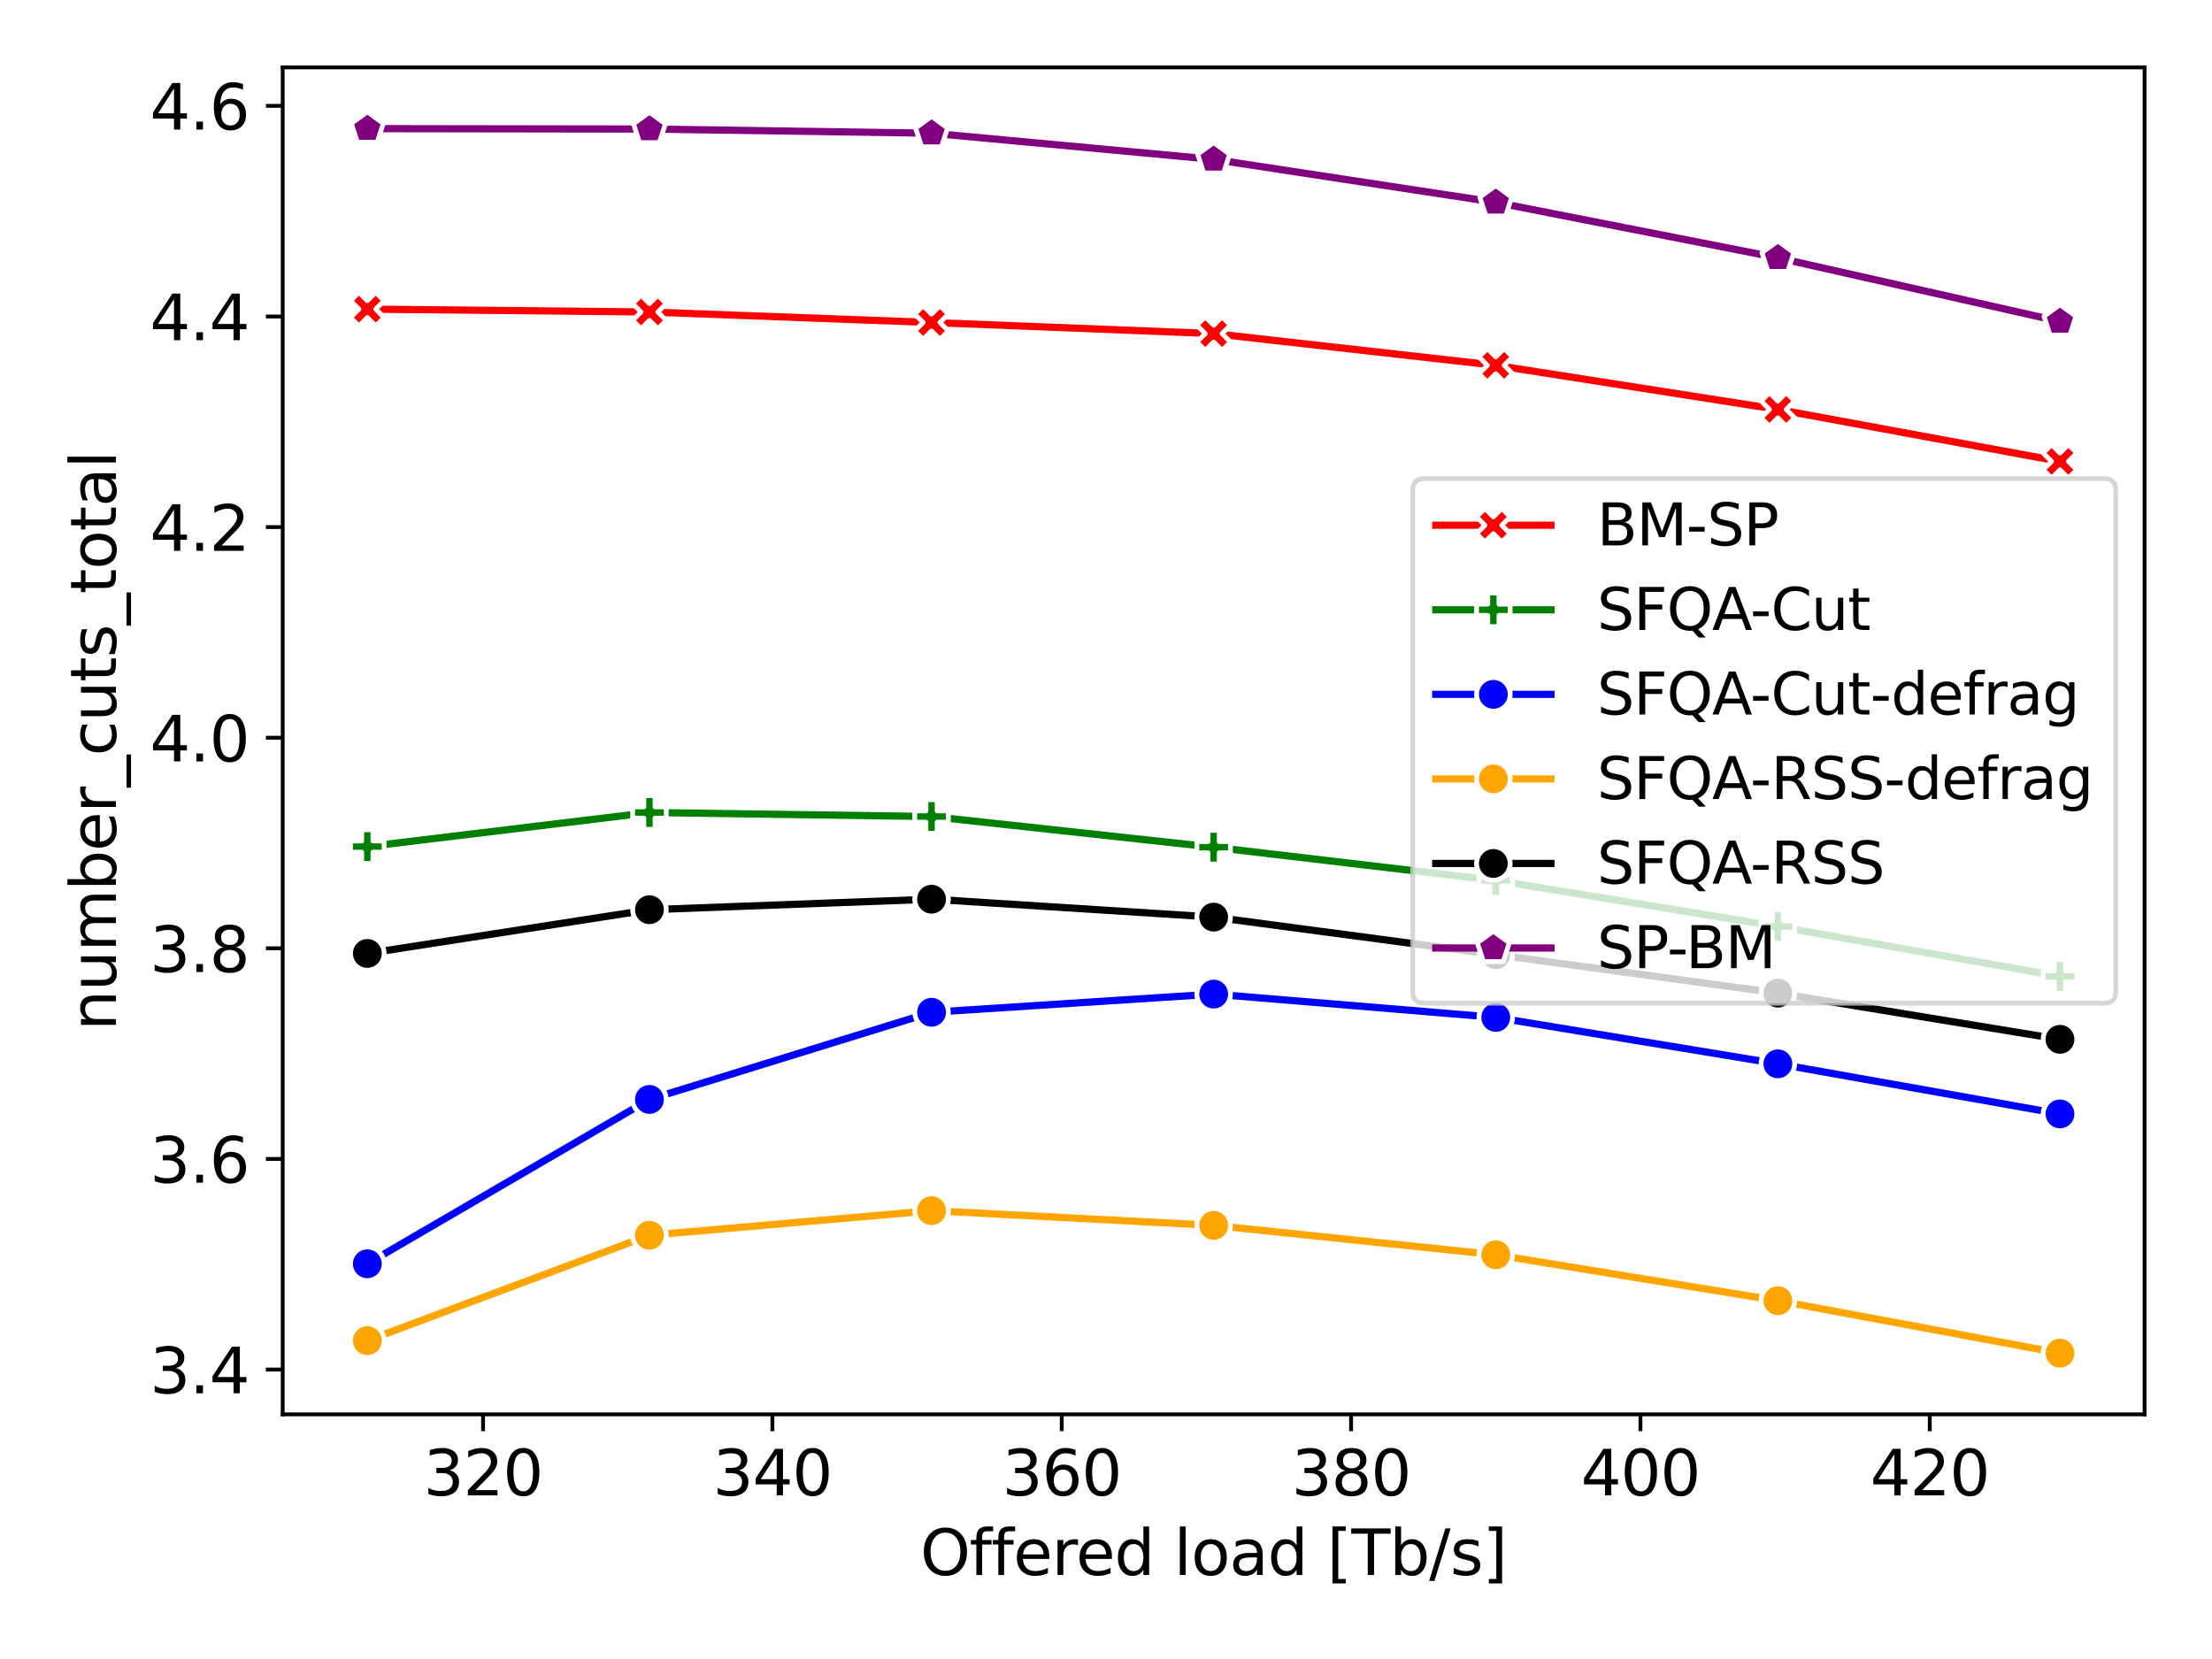 <?xml version="1.0" encoding="utf-8" standalone="no"?>
<!DOCTYPE svg PUBLIC "-//W3C//DTD SVG 1.1//EN"
  "http://www.w3.org/Graphics/SVG/1.1/DTD/svg11.dtd">
<svg xmlns:xlink="http://www.w3.org/1999/xlink" width="460.8pt" height="345.6pt" viewBox="0 0 460.8 345.6" xmlns="http://www.w3.org/2000/svg" version="1.1">
 <defs>
  <style type="text/css">*{stroke-linejoin: round; stroke-linecap: butt}</style>
 </defs>
 <g id="figure_1">
  <g id="patch_1">
   <path d="M 0 345.6 
L 460.8 345.6 
L 460.8 0 
L 0 0 
z
" style="fill: #ffffff"/>
  </g>
  <g id="axes_1">
   <g id="patch_2">
    <path d="M 58.891 294.64 
L 446.76 294.64 
L 446.76 14.04 
L 58.891 14.04 
z
" style="fill: #ffffff"/>
   </g>
   <g id="matplotlib.axis_1">
    <g id="xtick_1">
     <g id="line2d_1">
      <defs>
       <path id="ma1afd8bd03" d="M 0 0 
L 0 3.5 
" style="stroke: #000000; stroke-width: 0.8"/>
      </defs>
      <g>
       <use xlink:href="#ma1afd8bd03" x="100.632" y="294.64" style="stroke: #000000; stroke-width: 0.8"/>
      </g>
     </g>
     <g id="text_1">
      <!-- 320 -->
      <g transform="translate(88.225 311.518) scale(0.13 -0.13)">
       <defs>
        <path id="DejaVuSans-33" d="M 2597 2516 
Q 3050 2419 3304 2112 
Q 3559 1806 3559 1356 
Q 3559 666 3084 287 
Q 2609 -91 1734 -91 
Q 1441 -91 1130 -33 
Q 819 25 488 141 
L 488 750 
Q 750 597 1062 519 
Q 1375 441 1716 441 
Q 2309 441 2620 675 
Q 2931 909 2931 1356 
Q 2931 1769 2642 2001 
Q 2353 2234 1838 2234 
L 1294 2234 
L 1294 2753 
L 1863 2753 
Q 2328 2753 2575 2939 
Q 2822 3125 2822 3475 
Q 2822 3834 2567 4026 
Q 2313 4219 1838 4219 
Q 1578 4219 1281 4162 
Q 984 4106 628 3988 
L 628 4550 
Q 988 4650 1302 4700 
Q 1616 4750 1894 4750 
Q 2613 4750 3031 4423 
Q 3450 4097 3450 3541 
Q 3450 3153 3228 2886 
Q 3006 2619 2597 2516 
z
" transform="scale(0.016)"/>
        <path id="DejaVuSans-32" d="M 1228 531 
L 3431 531 
L 3431 0 
L 469 0 
L 469 531 
Q 828 903 1448 1529 
Q 2069 2156 2228 2338 
Q 2531 2678 2651 2914 
Q 2772 3150 2772 3378 
Q 2772 3750 2511 3984 
Q 2250 4219 1831 4219 
Q 1534 4219 1204 4116 
Q 875 4013 500 3803 
L 500 4441 
Q 881 4594 1212 4672 
Q 1544 4750 1819 4750 
Q 2544 4750 2975 4387 
Q 3406 4025 3406 3419 
Q 3406 3131 3298 2873 
Q 3191 2616 2906 2266 
Q 2828 2175 2409 1742 
Q 1991 1309 1228 531 
z
" transform="scale(0.016)"/>
        <path id="DejaVuSans-30" d="M 2034 4250 
Q 1547 4250 1301 3770 
Q 1056 3291 1056 2328 
Q 1056 1369 1301 889 
Q 1547 409 2034 409 
Q 2525 409 2770 889 
Q 3016 1369 3016 2328 
Q 3016 3291 2770 3770 
Q 2525 4250 2034 4250 
z
M 2034 4750 
Q 2819 4750 3233 4129 
Q 3647 3509 3647 2328 
Q 3647 1150 3233 529 
Q 2819 -91 2034 -91 
Q 1250 -91 836 529 
Q 422 1150 422 2328 
Q 422 3509 836 4129 
Q 1250 4750 2034 4750 
z
" transform="scale(0.016)"/>
       </defs>
       <use xlink:href="#DejaVuSans-33"/>
       <use xlink:href="#DejaVuSans-32" x="63.623"/>
       <use xlink:href="#DejaVuSans-30" x="127.246"/>
      </g>
     </g>
    </g>
    <g id="xtick_2">
     <g id="line2d_2">
      <g>
       <use xlink:href="#ma1afd8bd03" x="160.906" y="294.64" style="stroke: #000000; stroke-width: 0.8"/>
      </g>
     </g>
     <g id="text_2">
      <!-- 340 -->
      <g transform="translate(148.5 311.518) scale(0.13 -0.13)">
       <defs>
        <path id="DejaVuSans-34" d="M 2419 4116 
L 825 1625 
L 2419 1625 
L 2419 4116 
z
M 2253 4666 
L 3047 4666 
L 3047 1625 
L 3713 1625 
L 3713 1100 
L 3047 1100 
L 3047 0 
L 2419 0 
L 2419 1100 
L 313 1100 
L 313 1709 
L 2253 4666 
z
" transform="scale(0.016)"/>
       </defs>
       <use xlink:href="#DejaVuSans-33"/>
       <use xlink:href="#DejaVuSans-34" x="63.623"/>
       <use xlink:href="#DejaVuSans-30" x="127.246"/>
      </g>
     </g>
    </g>
    <g id="xtick_3">
     <g id="line2d_3">
      <g>
       <use xlink:href="#ma1afd8bd03" x="221.181" y="294.64" style="stroke: #000000; stroke-width: 0.8"/>
      </g>
     </g>
     <g id="text_3">
      <!-- 360 -->
      <g transform="translate(208.774 311.518) scale(0.13 -0.13)">
       <defs>
        <path id="DejaVuSans-36" d="M 2113 2584 
Q 1688 2584 1439 2293 
Q 1191 2003 1191 1497 
Q 1191 994 1439 701 
Q 1688 409 2113 409 
Q 2538 409 2786 701 
Q 3034 994 3034 1497 
Q 3034 2003 2786 2293 
Q 2538 2584 2113 2584 
z
M 3366 4563 
L 3366 3988 
Q 3128 4100 2886 4159 
Q 2644 4219 2406 4219 
Q 1781 4219 1451 3797 
Q 1122 3375 1075 2522 
Q 1259 2794 1537 2939 
Q 1816 3084 2150 3084 
Q 2853 3084 3261 2657 
Q 3669 2231 3669 1497 
Q 3669 778 3244 343 
Q 2819 -91 2113 -91 
Q 1303 -91 875 529 
Q 447 1150 447 2328 
Q 447 3434 972 4092 
Q 1497 4750 2381 4750 
Q 2619 4750 2861 4703 
Q 3103 4656 3366 4563 
z
" transform="scale(0.016)"/>
       </defs>
       <use xlink:href="#DejaVuSans-33"/>
       <use xlink:href="#DejaVuSans-36" x="63.623"/>
       <use xlink:href="#DejaVuSans-30" x="127.246"/>
      </g>
     </g>
    </g>
    <g id="xtick_4">
     <g id="line2d_4">
      <g>
       <use xlink:href="#ma1afd8bd03" x="281.456" y="294.64" style="stroke: #000000; stroke-width: 0.8"/>
      </g>
     </g>
     <g id="text_4">
      <!-- 380 -->
      <g transform="translate(269.049 311.518) scale(0.13 -0.13)">
       <defs>
        <path id="DejaVuSans-38" d="M 2034 2216 
Q 1584 2216 1326 1975 
Q 1069 1734 1069 1313 
Q 1069 891 1326 650 
Q 1584 409 2034 409 
Q 2484 409 2743 651 
Q 3003 894 3003 1313 
Q 3003 1734 2745 1975 
Q 2488 2216 2034 2216 
z
M 1403 2484 
Q 997 2584 770 2862 
Q 544 3141 544 3541 
Q 544 4100 942 4425 
Q 1341 4750 2034 4750 
Q 2731 4750 3128 4425 
Q 3525 4100 3525 3541 
Q 3525 3141 3298 2862 
Q 3072 2584 2669 2484 
Q 3125 2378 3379 2068 
Q 3634 1759 3634 1313 
Q 3634 634 3220 271 
Q 2806 -91 2034 -91 
Q 1263 -91 848 271 
Q 434 634 434 1313 
Q 434 1759 690 2068 
Q 947 2378 1403 2484 
z
M 1172 3481 
Q 1172 3119 1398 2916 
Q 1625 2713 2034 2713 
Q 2441 2713 2670 2916 
Q 2900 3119 2900 3481 
Q 2900 3844 2670 4047 
Q 2441 4250 2034 4250 
Q 1625 4250 1398 4047 
Q 1172 3844 1172 3481 
z
" transform="scale(0.016)"/>
       </defs>
       <use xlink:href="#DejaVuSans-33"/>
       <use xlink:href="#DejaVuSans-38" x="63.623"/>
       <use xlink:href="#DejaVuSans-30" x="127.246"/>
      </g>
     </g>
    </g>
    <g id="xtick_5">
     <g id="line2d_5">
      <g>
       <use xlink:href="#ma1afd8bd03" x="341.731" y="294.64" style="stroke: #000000; stroke-width: 0.8"/>
      </g>
     </g>
     <g id="text_5">
      <!-- 400 -->
      <g transform="translate(329.324 311.518) scale(0.13 -0.13)">
       <use xlink:href="#DejaVuSans-34"/>
       <use xlink:href="#DejaVuSans-30" x="63.623"/>
       <use xlink:href="#DejaVuSans-30" x="127.246"/>
      </g>
     </g>
    </g>
    <g id="xtick_6">
     <g id="line2d_6">
      <g>
       <use xlink:href="#ma1afd8bd03" x="402.006" y="294.64" style="stroke: #000000; stroke-width: 0.8"/>
      </g>
     </g>
     <g id="text_6">
      <!-- 420 -->
      <g transform="translate(389.599 311.518) scale(0.13 -0.13)">
       <use xlink:href="#DejaVuSans-34"/>
       <use xlink:href="#DejaVuSans-32" x="63.623"/>
       <use xlink:href="#DejaVuSans-30" x="127.246"/>
      </g>
     </g>
    </g>
    <g id="text_7">
     <!-- Offered load [Tb/s] -->
     <g transform="translate(191.712 328.1) scale(0.13 -0.13)">
      <defs>
       <path id="DejaVuSans-4f" d="M 2522 4238 
Q 1834 4238 1429 3725 
Q 1025 3213 1025 2328 
Q 1025 1447 1429 934 
Q 1834 422 2522 422 
Q 3209 422 3611 934 
Q 4013 1447 4013 2328 
Q 4013 3213 3611 3725 
Q 3209 4238 2522 4238 
z
M 2522 4750 
Q 3503 4750 4090 4092 
Q 4678 3434 4678 2328 
Q 4678 1225 4090 567 
Q 3503 -91 2522 -91 
Q 1538 -91 948 565 
Q 359 1222 359 2328 
Q 359 3434 948 4092 
Q 1538 4750 2522 4750 
z
" transform="scale(0.016)"/>
       <path id="DejaVuSans-66" d="M 2375 4863 
L 2375 4384 
L 1825 4384 
Q 1516 4384 1395 4259 
Q 1275 4134 1275 3809 
L 1275 3500 
L 2222 3500 
L 2222 3053 
L 1275 3053 
L 1275 0 
L 697 0 
L 697 3053 
L 147 3053 
L 147 3500 
L 697 3500 
L 697 3744 
Q 697 4328 969 4595 
Q 1241 4863 1831 4863 
L 2375 4863 
z
" transform="scale(0.016)"/>
       <path id="DejaVuSans-65" d="M 3597 1894 
L 3597 1613 
L 953 1613 
Q 991 1019 1311 708 
Q 1631 397 2203 397 
Q 2534 397 2845 478 
Q 3156 559 3463 722 
L 3463 178 
Q 3153 47 2828 -22 
Q 2503 -91 2169 -91 
Q 1331 -91 842 396 
Q 353 884 353 1716 
Q 353 2575 817 3079 
Q 1281 3584 2069 3584 
Q 2775 3584 3186 3129 
Q 3597 2675 3597 1894 
z
M 3022 2063 
Q 3016 2534 2758 2815 
Q 2500 3097 2075 3097 
Q 1594 3097 1305 2825 
Q 1016 2553 972 2059 
L 3022 2063 
z
" transform="scale(0.016)"/>
       <path id="DejaVuSans-72" d="M 2631 2963 
Q 2534 3019 2420 3045 
Q 2306 3072 2169 3072 
Q 1681 3072 1420 2755 
Q 1159 2438 1159 1844 
L 1159 0 
L 581 0 
L 581 3500 
L 1159 3500 
L 1159 2956 
Q 1341 3275 1631 3429 
Q 1922 3584 2338 3584 
Q 2397 3584 2469 3576 
Q 2541 3569 2628 3553 
L 2631 2963 
z
" transform="scale(0.016)"/>
       <path id="DejaVuSans-64" d="M 2906 2969 
L 2906 4863 
L 3481 4863 
L 3481 0 
L 2906 0 
L 2906 525 
Q 2725 213 2448 61 
Q 2172 -91 1784 -91 
Q 1150 -91 751 415 
Q 353 922 353 1747 
Q 353 2572 751 3078 
Q 1150 3584 1784 3584 
Q 2172 3584 2448 3432 
Q 2725 3281 2906 2969 
z
M 947 1747 
Q 947 1113 1208 752 
Q 1469 391 1925 391 
Q 2381 391 2643 752 
Q 2906 1113 2906 1747 
Q 2906 2381 2643 2742 
Q 2381 3103 1925 3103 
Q 1469 3103 1208 2742 
Q 947 2381 947 1747 
z
" transform="scale(0.016)"/>
       <path id="DejaVuSans-20" transform="scale(0.016)"/>
       <path id="DejaVuSans-6c" d="M 603 4863 
L 1178 4863 
L 1178 0 
L 603 0 
L 603 4863 
z
" transform="scale(0.016)"/>
       <path id="DejaVuSans-6f" d="M 1959 3097 
Q 1497 3097 1228 2736 
Q 959 2375 959 1747 
Q 959 1119 1226 758 
Q 1494 397 1959 397 
Q 2419 397 2687 759 
Q 2956 1122 2956 1747 
Q 2956 2369 2687 2733 
Q 2419 3097 1959 3097 
z
M 1959 3584 
Q 2709 3584 3137 3096 
Q 3566 2609 3566 1747 
Q 3566 888 3137 398 
Q 2709 -91 1959 -91 
Q 1206 -91 779 398 
Q 353 888 353 1747 
Q 353 2609 779 3096 
Q 1206 3584 1959 3584 
z
" transform="scale(0.016)"/>
       <path id="DejaVuSans-61" d="M 2194 1759 
Q 1497 1759 1228 1600 
Q 959 1441 959 1056 
Q 959 750 1161 570 
Q 1363 391 1709 391 
Q 2188 391 2477 730 
Q 2766 1069 2766 1631 
L 2766 1759 
L 2194 1759 
z
M 3341 1997 
L 3341 0 
L 2766 0 
L 2766 531 
Q 2569 213 2275 61 
Q 1981 -91 1556 -91 
Q 1019 -91 701 211 
Q 384 513 384 1019 
Q 384 1609 779 1909 
Q 1175 2209 1959 2209 
L 2766 2209 
L 2766 2266 
Q 2766 2663 2505 2880 
Q 2244 3097 1772 3097 
Q 1472 3097 1187 3025 
Q 903 2953 641 2809 
L 641 3341 
Q 956 3463 1253 3523 
Q 1550 3584 1831 3584 
Q 2591 3584 2966 3190 
Q 3341 2797 3341 1997 
z
" transform="scale(0.016)"/>
       <path id="DejaVuSans-5b" d="M 550 4863 
L 1875 4863 
L 1875 4416 
L 1125 4416 
L 1125 -397 
L 1875 -397 
L 1875 -844 
L 550 -844 
L 550 4863 
z
" transform="scale(0.016)"/>
       <path id="DejaVuSans-54" d="M -19 4666 
L 3928 4666 
L 3928 4134 
L 2272 4134 
L 2272 0 
L 1638 0 
L 1638 4134 
L -19 4134 
L -19 4666 
z
" transform="scale(0.016)"/>
       <path id="DejaVuSans-62" d="M 3116 1747 
Q 3116 2381 2855 2742 
Q 2594 3103 2138 3103 
Q 1681 3103 1420 2742 
Q 1159 2381 1159 1747 
Q 1159 1113 1420 752 
Q 1681 391 2138 391 
Q 2594 391 2855 752 
Q 3116 1113 3116 1747 
z
M 1159 2969 
Q 1341 3281 1617 3432 
Q 1894 3584 2278 3584 
Q 2916 3584 3314 3078 
Q 3713 2572 3713 1747 
Q 3713 922 3314 415 
Q 2916 -91 2278 -91 
Q 1894 -91 1617 61 
Q 1341 213 1159 525 
L 1159 0 
L 581 0 
L 581 4863 
L 1159 4863 
L 1159 2969 
z
" transform="scale(0.016)"/>
       <path id="DejaVuSans-2f" d="M 1625 4666 
L 2156 4666 
L 531 -594 
L 0 -594 
L 1625 4666 
z
" transform="scale(0.016)"/>
       <path id="DejaVuSans-73" d="M 2834 3397 
L 2834 2853 
Q 2591 2978 2328 3040 
Q 2066 3103 1784 3103 
Q 1356 3103 1142 2972 
Q 928 2841 928 2578 
Q 928 2378 1081 2264 
Q 1234 2150 1697 2047 
L 1894 2003 
Q 2506 1872 2764 1633 
Q 3022 1394 3022 966 
Q 3022 478 2636 193 
Q 2250 -91 1575 -91 
Q 1294 -91 989 -36 
Q 684 19 347 128 
L 347 722 
Q 666 556 975 473 
Q 1284 391 1588 391 
Q 1994 391 2212 530 
Q 2431 669 2431 922 
Q 2431 1156 2273 1281 
Q 2116 1406 1581 1522 
L 1381 1569 
Q 847 1681 609 1914 
Q 372 2147 372 2553 
Q 372 3047 722 3315 
Q 1072 3584 1716 3584 
Q 2034 3584 2315 3537 
Q 2597 3491 2834 3397 
z
" transform="scale(0.016)"/>
       <path id="DejaVuSans-5d" d="M 1947 4863 
L 1947 -844 
L 622 -844 
L 622 -397 
L 1369 -397 
L 1369 4416 
L 622 4416 
L 622 4863 
L 1947 4863 
z
" transform="scale(0.016)"/>
      </defs>
      <use xlink:href="#DejaVuSans-4f"/>
      <use xlink:href="#DejaVuSans-66" x="78.711"/>
      <use xlink:href="#DejaVuSans-66" x="113.916"/>
      <use xlink:href="#DejaVuSans-65" x="149.121"/>
      <use xlink:href="#DejaVuSans-72" x="210.645"/>
      <use xlink:href="#DejaVuSans-65" x="249.508"/>
      <use xlink:href="#DejaVuSans-64" x="311.031"/>
      <use xlink:href="#DejaVuSans-20" x="374.508"/>
      <use xlink:href="#DejaVuSans-6c" x="406.295"/>
      <use xlink:href="#DejaVuSans-6f" x="434.078"/>
      <use xlink:href="#DejaVuSans-61" x="495.26"/>
      <use xlink:href="#DejaVuSans-64" x="556.539"/>
      <use xlink:href="#DejaVuSans-20" x="620.016"/>
      <use xlink:href="#DejaVuSans-5b" x="651.803"/>
      <use xlink:href="#DejaVuSans-54" x="690.816"/>
      <use xlink:href="#DejaVuSans-62" x="751.9"/>
      <use xlink:href="#DejaVuSans-2f" x="815.377"/>
      <use xlink:href="#DejaVuSans-73" x="849.068"/>
      <use xlink:href="#DejaVuSans-5d" x="901.168"/>
     </g>
    </g>
   </g>
   <g id="matplotlib.axis_2">
    <g id="ytick_1">
     <g id="line2d_7">
      <defs>
       <path id="mc50226b458" d="M 0 0 
L -3.5 0 
" style="stroke: #000000; stroke-width: 0.8"/>
      </defs>
      <g>
       <use xlink:href="#mc50226b458" x="58.891" y="285.303" style="stroke: #000000; stroke-width: 0.8"/>
      </g>
     </g>
     <g id="text_8">
      <!-- 3.4 -->
      <g transform="translate(31.217 290.242) scale(0.13 -0.13)">
       <defs>
        <path id="DejaVuSans-2e" d="M 684 794 
L 1344 794 
L 1344 0 
L 684 0 
L 684 794 
z
" transform="scale(0.016)"/>
       </defs>
       <use xlink:href="#DejaVuSans-33"/>
       <use xlink:href="#DejaVuSans-2e" x="63.623"/>
       <use xlink:href="#DejaVuSans-34" x="95.41"/>
      </g>
     </g>
    </g>
    <g id="ytick_2">
     <g id="line2d_8">
      <g>
       <use xlink:href="#mc50226b458" x="58.891" y="241.428" style="stroke: #000000; stroke-width: 0.8"/>
      </g>
     </g>
     <g id="text_9">
      <!-- 3.6 -->
      <g transform="translate(31.217 246.367) scale(0.13 -0.13)">
       <use xlink:href="#DejaVuSans-33"/>
       <use xlink:href="#DejaVuSans-2e" x="63.623"/>
       <use xlink:href="#DejaVuSans-36" x="95.41"/>
      </g>
     </g>
    </g>
    <g id="ytick_3">
     <g id="line2d_9">
      <g>
       <use xlink:href="#mc50226b458" x="58.891" y="197.553" style="stroke: #000000; stroke-width: 0.8"/>
      </g>
     </g>
     <g id="text_10">
      <!-- 3.8 -->
      <g transform="translate(31.217 202.492) scale(0.13 -0.13)">
       <use xlink:href="#DejaVuSans-33"/>
       <use xlink:href="#DejaVuSans-2e" x="63.623"/>
       <use xlink:href="#DejaVuSans-38" x="95.41"/>
      </g>
     </g>
    </g>
    <g id="ytick_4">
     <g id="line2d_10">
      <g>
       <use xlink:href="#mc50226b458" x="58.891" y="153.678" style="stroke: #000000; stroke-width: 0.8"/>
      </g>
     </g>
     <g id="text_11">
      <!-- 4.0 -->
      <g transform="translate(31.217 158.617) scale(0.13 -0.13)">
       <use xlink:href="#DejaVuSans-34"/>
       <use xlink:href="#DejaVuSans-2e" x="63.623"/>
       <use xlink:href="#DejaVuSans-30" x="95.41"/>
      </g>
     </g>
    </g>
    <g id="ytick_5">
     <g id="line2d_11">
      <g>
       <use xlink:href="#mc50226b458" x="58.891" y="109.802" style="stroke: #000000; stroke-width: 0.8"/>
      </g>
     </g>
     <g id="text_12">
      <!-- 4.2 -->
      <g transform="translate(31.217 114.741) scale(0.13 -0.13)">
       <use xlink:href="#DejaVuSans-34"/>
       <use xlink:href="#DejaVuSans-2e" x="63.623"/>
       <use xlink:href="#DejaVuSans-32" x="95.41"/>
      </g>
     </g>
    </g>
    <g id="ytick_6">
     <g id="line2d_12">
      <g>
       <use xlink:href="#mc50226b458" x="58.891" y="65.927" style="stroke: #000000; stroke-width: 0.8"/>
      </g>
     </g>
     <g id="text_13">
      <!-- 4.4 -->
      <g transform="translate(31.217 70.866) scale(0.13 -0.13)">
       <use xlink:href="#DejaVuSans-34"/>
       <use xlink:href="#DejaVuSans-2e" x="63.623"/>
       <use xlink:href="#DejaVuSans-34" x="95.41"/>
      </g>
     </g>
    </g>
    <g id="ytick_7">
     <g id="line2d_13">
      <g>
       <use xlink:href="#mc50226b458" x="58.891" y="22.052" style="stroke: #000000; stroke-width: 0.8"/>
      </g>
     </g>
     <g id="text_14">
      <!-- 4.6 -->
      <g transform="translate(31.217 26.991) scale(0.13 -0.13)">
       <use xlink:href="#DejaVuSans-34"/>
       <use xlink:href="#DejaVuSans-2e" x="63.623"/>
       <use xlink:href="#DejaVuSans-36" x="95.41"/>
      </g>
     </g>
    </g>
    <g id="text_15">
     <!-- number_cuts_total -->
     <g transform="translate(24.152 214.699) rotate(-90) scale(0.13 -0.13)">
      <defs>
       <path id="DejaVuSans-6e" d="M 3513 2113 
L 3513 0 
L 2938 0 
L 2938 2094 
Q 2938 2591 2744 2837 
Q 2550 3084 2163 3084 
Q 1697 3084 1428 2787 
Q 1159 2491 1159 1978 
L 1159 0 
L 581 0 
L 581 3500 
L 1159 3500 
L 1159 2956 
Q 1366 3272 1645 3428 
Q 1925 3584 2291 3584 
Q 2894 3584 3203 3211 
Q 3513 2838 3513 2113 
z
" transform="scale(0.016)"/>
       <path id="DejaVuSans-75" d="M 544 1381 
L 544 3500 
L 1119 3500 
L 1119 1403 
Q 1119 906 1312 657 
Q 1506 409 1894 409 
Q 2359 409 2629 706 
Q 2900 1003 2900 1516 
L 2900 3500 
L 3475 3500 
L 3475 0 
L 2900 0 
L 2900 538 
Q 2691 219 2414 64 
Q 2138 -91 1772 -91 
Q 1169 -91 856 284 
Q 544 659 544 1381 
z
M 1991 3584 
L 1991 3584 
z
" transform="scale(0.016)"/>
       <path id="DejaVuSans-6d" d="M 3328 2828 
Q 3544 3216 3844 3400 
Q 4144 3584 4550 3584 
Q 5097 3584 5394 3201 
Q 5691 2819 5691 2113 
L 5691 0 
L 5113 0 
L 5113 2094 
Q 5113 2597 4934 2840 
Q 4756 3084 4391 3084 
Q 3944 3084 3684 2787 
Q 3425 2491 3425 1978 
L 3425 0 
L 2847 0 
L 2847 2094 
Q 2847 2600 2669 2842 
Q 2491 3084 2119 3084 
Q 1678 3084 1418 2786 
Q 1159 2488 1159 1978 
L 1159 0 
L 581 0 
L 581 3500 
L 1159 3500 
L 1159 2956 
Q 1356 3278 1631 3431 
Q 1906 3584 2284 3584 
Q 2666 3584 2933 3390 
Q 3200 3197 3328 2828 
z
" transform="scale(0.016)"/>
       <path id="DejaVuSans-5f" d="M 3263 -1063 
L 3263 -1509 
L -63 -1509 
L -63 -1063 
L 3263 -1063 
z
" transform="scale(0.016)"/>
       <path id="DejaVuSans-63" d="M 3122 3366 
L 3122 2828 
Q 2878 2963 2633 3030 
Q 2388 3097 2138 3097 
Q 1578 3097 1268 2742 
Q 959 2388 959 1747 
Q 959 1106 1268 751 
Q 1578 397 2138 397 
Q 2388 397 2633 464 
Q 2878 531 3122 666 
L 3122 134 
Q 2881 22 2623 -34 
Q 2366 -91 2075 -91 
Q 1284 -91 818 406 
Q 353 903 353 1747 
Q 353 2603 823 3093 
Q 1294 3584 2113 3584 
Q 2378 3584 2631 3529 
Q 2884 3475 3122 3366 
z
" transform="scale(0.016)"/>
       <path id="DejaVuSans-74" d="M 1172 4494 
L 1172 3500 
L 2356 3500 
L 2356 3053 
L 1172 3053 
L 1172 1153 
Q 1172 725 1289 603 
Q 1406 481 1766 481 
L 2356 481 
L 2356 0 
L 1766 0 
Q 1100 0 847 248 
Q 594 497 594 1153 
L 594 3053 
L 172 3053 
L 172 3500 
L 594 3500 
L 594 4494 
L 1172 4494 
z
" transform="scale(0.016)"/>
      </defs>
      <use xlink:href="#DejaVuSans-6e"/>
      <use xlink:href="#DejaVuSans-75" x="63.379"/>
      <use xlink:href="#DejaVuSans-6d" x="126.758"/>
      <use xlink:href="#DejaVuSans-62" x="224.17"/>
      <use xlink:href="#DejaVuSans-65" x="287.646"/>
      <use xlink:href="#DejaVuSans-72" x="349.17"/>
      <use xlink:href="#DejaVuSans-5f" x="390.283"/>
      <use xlink:href="#DejaVuSans-63" x="440.283"/>
      <use xlink:href="#DejaVuSans-75" x="495.264"/>
      <use xlink:href="#DejaVuSans-74" x="558.643"/>
      <use xlink:href="#DejaVuSans-73" x="597.852"/>
      <use xlink:href="#DejaVuSans-5f" x="649.951"/>
      <use xlink:href="#DejaVuSans-74" x="699.951"/>
      <use xlink:href="#DejaVuSans-6f" x="739.16"/>
      <use xlink:href="#DejaVuSans-74" x="800.342"/>
      <use xlink:href="#DejaVuSans-61" x="839.551"/>
      <use xlink:href="#DejaVuSans-6c" x="900.83"/>
     </g>
    </g>
   </g>
   <g id="line2d_14">
    <path d="M 76.522 64.397 
L 135.29 64.994 
L 194.058 67.183 
L 252.826 69.497 
L 311.594 76.104 
L 370.362 85.293 
L 429.13 96.123 
" clip-path="url(#p5714e8bc91)" style="fill: none; stroke: #ff0000; stroke-width: 1.5; stroke-linecap: square"/>
    <defs>
     <path id="mc57198b2cc" d="M -1.75 3.5 
L 0 1.75 
L 1.75 3.5 
L 3.5 1.75 
L 1.75 0 
L 3.5 -1.75 
L 1.75 -3.5 
L 0 -1.75 
L -1.75 -3.5 
L -3.5 -1.75 
L -1.75 0 
L -3.5 1.75 
z
" style="stroke: #ffffff; stroke-linejoin: miter"/>
    </defs>
    <g clip-path="url(#p5714e8bc91)">
     <use xlink:href="#mc57198b2cc" x="76.522" y="64.397" style="fill: #ff0000; stroke: #ffffff; stroke-linejoin: miter"/>
     <use xlink:href="#mc57198b2cc" x="135.29" y="64.994" style="fill: #ff0000; stroke: #ffffff; stroke-linejoin: miter"/>
     <use xlink:href="#mc57198b2cc" x="194.058" y="67.183" style="fill: #ff0000; stroke: #ffffff; stroke-linejoin: miter"/>
     <use xlink:href="#mc57198b2cc" x="252.826" y="69.497" style="fill: #ff0000; stroke: #ffffff; stroke-linejoin: miter"/>
     <use xlink:href="#mc57198b2cc" x="311.594" y="76.104" style="fill: #ff0000; stroke: #ffffff; stroke-linejoin: miter"/>
     <use xlink:href="#mc57198b2cc" x="370.362" y="85.293" style="fill: #ff0000; stroke: #ffffff; stroke-linejoin: miter"/>
     <use xlink:href="#mc57198b2cc" x="429.13" y="96.123" style="fill: #ff0000; stroke: #ffffff; stroke-linejoin: miter"/>
    </g>
   </g>
   <g id="line2d_15">
    <path d="M 76.522 176.356 
L 135.29 169.263 
L 194.058 170.099 
L 252.826 176.488 
L 311.594 183.407 
L 370.362 193.013 
L 429.13 203.391 
" clip-path="url(#p5714e8bc91)" style="fill: none; stroke: #008000; stroke-width: 1.5; stroke-linecap: square"/>
    <defs>
     <path id="m0cb9cfee03" d="M -1.167 3.5 
L 1.167 3.5 
L 1.167 1.167 
L 3.5 1.167 
L 3.5 -1.167 
L 1.167 -1.167 
L 1.167 -3.5 
L -1.167 -3.5 
L -1.167 -1.167 
L -3.5 -1.167 
L -3.5 1.167 
L -1.167 1.167 
z
" style="stroke: #ffffff; stroke-linejoin: miter"/>
    </defs>
    <g clip-path="url(#p5714e8bc91)">
     <use xlink:href="#m0cb9cfee03" x="76.522" y="176.356" style="fill: #008000; stroke: #ffffff; stroke-linejoin: miter"/>
     <use xlink:href="#m0cb9cfee03" x="135.29" y="169.263" style="fill: #008000; stroke: #ffffff; stroke-linejoin: miter"/>
     <use xlink:href="#m0cb9cfee03" x="194.058" y="170.099" style="fill: #008000; stroke: #ffffff; stroke-linejoin: miter"/>
     <use xlink:href="#m0cb9cfee03" x="252.826" y="176.488" style="fill: #008000; stroke: #ffffff; stroke-linejoin: miter"/>
     <use xlink:href="#m0cb9cfee03" x="311.594" y="183.407" style="fill: #008000; stroke: #ffffff; stroke-linejoin: miter"/>
     <use xlink:href="#m0cb9cfee03" x="370.362" y="193.013" style="fill: #008000; stroke: #ffffff; stroke-linejoin: miter"/>
     <use xlink:href="#m0cb9cfee03" x="429.13" y="203.391" style="fill: #008000; stroke: #ffffff; stroke-linejoin: miter"/>
    </g>
   </g>
   <g id="line2d_16">
    <path d="M 76.522 263.269 
L 135.29 229.034 
L 194.058 210.874 
L 252.826 207.088 
L 311.594 211.943 
L 370.362 221.613 
L 429.13 232.049 
" clip-path="url(#p5714e8bc91)" style="fill: none; stroke: #0000ff; stroke-width: 1.5; stroke-linecap: square"/>
    <defs>
     <path id="m13f4632223" d="M 0 3.5 
C 0.928 3.5 1.819 3.131 2.475 2.475 
C 3.131 1.819 3.5 0.928 3.5 0 
C 3.5 -0.928 3.131 -1.819 2.475 -2.475 
C 1.819 -3.131 0.928 -3.5 0 -3.5 
C -0.928 -3.5 -1.819 -3.131 -2.475 -2.475 
C -3.131 -1.819 -3.5 -0.928 -3.5 0 
C -3.5 0.928 -3.131 1.819 -2.475 2.475 
C -1.819 3.131 -0.928 3.5 0 3.5 
z
" style="stroke: #ffffff"/>
    </defs>
    <g clip-path="url(#p5714e8bc91)">
     <use xlink:href="#m13f4632223" x="76.522" y="263.269" style="fill: #0000ff; stroke: #ffffff"/>
     <use xlink:href="#m13f4632223" x="135.29" y="229.034" style="fill: #0000ff; stroke: #ffffff"/>
     <use xlink:href="#m13f4632223" x="194.058" y="210.874" style="fill: #0000ff; stroke: #ffffff"/>
     <use xlink:href="#m13f4632223" x="252.826" y="207.088" style="fill: #0000ff; stroke: #ffffff"/>
     <use xlink:href="#m13f4632223" x="311.594" y="211.943" style="fill: #0000ff; stroke: #ffffff"/>
     <use xlink:href="#m13f4632223" x="370.362" y="221.613" style="fill: #0000ff; stroke: #ffffff"/>
     <use xlink:href="#m13f4632223" x="429.13" y="232.049" style="fill: #0000ff; stroke: #ffffff"/>
    </g>
   </g>
   <g id="line2d_17">
    <path d="M 76.522 279.278 
L 135.29 257.324 
L 194.058 252.205 
L 252.826 255.267 
L 311.594 261.395 
L 370.362 270.961 
L 429.13 281.885 
" clip-path="url(#p5714e8bc91)" style="fill: none; stroke: #ffa500; stroke-width: 1.5; stroke-linecap: square"/>
    <defs>
     <path id="m15727b1aa8" d="M 0 3.5 
C 0.928 3.5 1.819 3.131 2.475 2.475 
C 3.131 1.819 3.5 0.928 3.5 0 
C 3.5 -0.928 3.131 -1.819 2.475 -2.475 
C 1.819 -3.131 0.928 -3.5 0 -3.5 
C -0.928 -3.5 -1.819 -3.131 -2.475 -2.475 
C -3.131 -1.819 -3.5 -0.928 -3.5 0 
C -3.5 0.928 -3.131 1.819 -2.475 2.475 
C -1.819 3.131 -0.928 3.5 0 3.5 
z
" style="stroke: #ffffff"/>
    </defs>
    <g clip-path="url(#p5714e8bc91)">
     <use xlink:href="#m15727b1aa8" x="76.522" y="279.278" style="fill: #ffa500; stroke: #ffffff"/>
     <use xlink:href="#m15727b1aa8" x="135.29" y="257.324" style="fill: #ffa500; stroke: #ffffff"/>
     <use xlink:href="#m15727b1aa8" x="194.058" y="252.205" style="fill: #ffa500; stroke: #ffffff"/>
     <use xlink:href="#m15727b1aa8" x="252.826" y="255.267" style="fill: #ffa500; stroke: #ffffff"/>
     <use xlink:href="#m15727b1aa8" x="311.594" y="261.395" style="fill: #ffa500; stroke: #ffffff"/>
     <use xlink:href="#m15727b1aa8" x="370.362" y="270.961" style="fill: #ffa500; stroke: #ffffff"/>
     <use xlink:href="#m15727b1aa8" x="429.13" y="281.885" style="fill: #ffa500; stroke: #ffffff"/>
    </g>
   </g>
   <g id="line2d_18">
    <path d="M 76.522 198.618 
L 135.29 189.509 
L 194.058 187.319 
L 252.826 191.05 
L 311.594 198.863 
L 370.362 206.882 
L 429.13 216.51 
" clip-path="url(#p5714e8bc91)" style="fill: none; stroke: #000000; stroke-width: 1.5; stroke-linecap: square"/>
    <defs>
     <path id="ma78f956196" d="M 0 3.5 
C 0.928 3.5 1.819 3.131 2.475 2.475 
C 3.131 1.819 3.5 0.928 3.5 0 
C 3.5 -0.928 3.131 -1.819 2.475 -2.475 
C 1.819 -3.131 0.928 -3.5 0 -3.5 
C -0.928 -3.5 -1.819 -3.131 -2.475 -2.475 
C -3.131 -1.819 -3.5 -0.928 -3.5 0 
C -3.5 0.928 -3.131 1.819 -2.475 2.475 
C -1.819 3.131 -0.928 3.5 0 3.5 
z
" style="stroke: #ffffff"/>
    </defs>
    <g clip-path="url(#p5714e8bc91)">
     <use xlink:href="#ma78f956196" x="76.522" y="198.618" style="stroke: #ffffff"/>
     <use xlink:href="#ma78f956196" x="135.29" y="189.509" style="stroke: #ffffff"/>
     <use xlink:href="#ma78f956196" x="194.058" y="187.319" style="stroke: #ffffff"/>
     <use xlink:href="#ma78f956196" x="252.826" y="191.05" style="stroke: #ffffff"/>
     <use xlink:href="#ma78f956196" x="311.594" y="198.863" style="stroke: #ffffff"/>
     <use xlink:href="#ma78f956196" x="370.362" y="206.882" style="stroke: #ffffff"/>
     <use xlink:href="#ma78f956196" x="429.13" y="216.51" style="stroke: #ffffff"/>
    </g>
   </g>
   <g id="line2d_19">
    <path d="M 76.522 26.795 
L 135.29 26.881 
L 194.058 27.751 
L 252.826 33.2 
L 311.594 42.154 
L 370.362 53.706 
L 429.13 66.975 
" clip-path="url(#p5714e8bc91)" style="fill: none; stroke: #800080; stroke-width: 1.5; stroke-linecap: square"/>
    <defs>
     <path id="m59395d9b06" d="M 0 -3.5 
L -3.329 -1.082 
L -2.057 2.832 
L 2.057 2.832 
L 3.329 -1.082 
z
" style="stroke: #ffffff; stroke-linejoin: miter"/>
    </defs>
    <g clip-path="url(#p5714e8bc91)">
     <use xlink:href="#m59395d9b06" x="76.522" y="26.795" style="fill: #800080; stroke: #ffffff; stroke-linejoin: miter"/>
     <use xlink:href="#m59395d9b06" x="135.29" y="26.881" style="fill: #800080; stroke: #ffffff; stroke-linejoin: miter"/>
     <use xlink:href="#m59395d9b06" x="194.058" y="27.751" style="fill: #800080; stroke: #ffffff; stroke-linejoin: miter"/>
     <use xlink:href="#m59395d9b06" x="252.826" y="33.2" style="fill: #800080; stroke: #ffffff; stroke-linejoin: miter"/>
     <use xlink:href="#m59395d9b06" x="311.594" y="42.154" style="fill: #800080; stroke: #ffffff; stroke-linejoin: miter"/>
     <use xlink:href="#m59395d9b06" x="370.362" y="53.706" style="fill: #800080; stroke: #ffffff; stroke-linejoin: miter"/>
     <use xlink:href="#m59395d9b06" x="429.13" y="66.975" style="fill: #800080; stroke: #ffffff; stroke-linejoin: miter"/>
    </g>
   </g>
   <g id="patch_3">
    <path d="M 58.891 294.64 
L 58.891 14.04 
" style="fill: none; stroke: #000000; stroke-width: 0.8; stroke-linejoin: miter; stroke-linecap: square"/>
   </g>
   <g id="patch_4">
    <path d="M 446.76 294.64 
L 446.76 14.04 
" style="fill: none; stroke: #000000; stroke-width: 0.8; stroke-linejoin: miter; stroke-linecap: square"/>
   </g>
   <g id="patch_5">
    <path d="M 58.891 294.64 
L 446.76 294.64 
" style="fill: none; stroke: #000000; stroke-width: 0.8; stroke-linejoin: miter; stroke-linecap: square"/>
   </g>
   <g id="patch_6">
    <path d="M 58.891 14.04 
L 446.76 14.04 
" style="fill: none; stroke: #000000; stroke-width: 0.8; stroke-linejoin: miter; stroke-linecap: square"/>
   </g>
   <g id="legend_1">
    <g id="patch_7">
     <path d="M 296.691 208.981 
L 438.36 208.981 
Q 440.76 208.981 440.76 206.581 
L 440.76 102.099 
Q 440.76 99.699 438.36 99.699 
L 296.691 99.699 
Q 294.291 99.699 294.291 102.099 
L 294.291 206.581 
Q 294.291 208.981 296.691 208.981 
z
" style="fill: #ffffff; opacity: 0.8; stroke: #cccccc; stroke-linejoin: miter"/>
    </g>
    <g id="line2d_20">
     <path d="M 299.091 109.417 
L 311.091 109.417 
L 323.091 109.417 
" style="fill: none; stroke: #ff0000; stroke-width: 1.5; stroke-linecap: square"/>
     <g>
      <use xlink:href="#mc57198b2cc" x="311.091" y="109.417" style="fill: #ff0000; stroke: #ffffff; stroke-linejoin: miter"/>
     </g>
    </g>
    <g id="text_16">
     <!-- BM-SP -->
     <g transform="translate(332.691 113.617) scale(0.12 -0.12)">
      <defs>
       <path id="DejaVuSans-42" d="M 1259 2228 
L 1259 519 
L 2272 519 
Q 2781 519 3026 730 
Q 3272 941 3272 1375 
Q 3272 1813 3026 2020 
Q 2781 2228 2272 2228 
L 1259 2228 
z
M 1259 4147 
L 1259 2741 
L 2194 2741 
Q 2656 2741 2882 2914 
Q 3109 3088 3109 3444 
Q 3109 3797 2882 3972 
Q 2656 4147 2194 4147 
L 1259 4147 
z
M 628 4666 
L 2241 4666 
Q 2963 4666 3353 4366 
Q 3744 4066 3744 3513 
Q 3744 3084 3544 2831 
Q 3344 2578 2956 2516 
Q 3422 2416 3680 2098 
Q 3938 1781 3938 1306 
Q 3938 681 3513 340 
Q 3088 0 2303 0 
L 628 0 
L 628 4666 
z
" transform="scale(0.016)"/>
       <path id="DejaVuSans-4d" d="M 628 4666 
L 1569 4666 
L 2759 1491 
L 3956 4666 
L 4897 4666 
L 4897 0 
L 4281 0 
L 4281 4097 
L 3078 897 
L 2444 897 
L 1241 4097 
L 1241 0 
L 628 0 
L 628 4666 
z
" transform="scale(0.016)"/>
       <path id="DejaVuSans-2d" d="M 313 2009 
L 1997 2009 
L 1997 1497 
L 313 1497 
L 313 2009 
z
" transform="scale(0.016)"/>
       <path id="DejaVuSans-53" d="M 3425 4513 
L 3425 3897 
Q 3066 4069 2747 4153 
Q 2428 4238 2131 4238 
Q 1616 4238 1336 4038 
Q 1056 3838 1056 3469 
Q 1056 3159 1242 3001 
Q 1428 2844 1947 2747 
L 2328 2669 
Q 3034 2534 3370 2195 
Q 3706 1856 3706 1288 
Q 3706 609 3251 259 
Q 2797 -91 1919 -91 
Q 1588 -91 1214 -16 
Q 841 59 441 206 
L 441 856 
Q 825 641 1194 531 
Q 1563 422 1919 422 
Q 2459 422 2753 634 
Q 3047 847 3047 1241 
Q 3047 1584 2836 1778 
Q 2625 1972 2144 2069 
L 1759 2144 
Q 1053 2284 737 2584 
Q 422 2884 422 3419 
Q 422 4038 858 4394 
Q 1294 4750 2059 4750 
Q 2388 4750 2728 4690 
Q 3069 4631 3425 4513 
z
" transform="scale(0.016)"/>
       <path id="DejaVuSans-50" d="M 1259 4147 
L 1259 2394 
L 2053 2394 
Q 2494 2394 2734 2622 
Q 2975 2850 2975 3272 
Q 2975 3691 2734 3919 
Q 2494 4147 2053 4147 
L 1259 4147 
z
M 628 4666 
L 2053 4666 
Q 2838 4666 3239 4311 
Q 3641 3956 3641 3272 
Q 3641 2581 3239 2228 
Q 2838 1875 2053 1875 
L 1259 1875 
L 1259 0 
L 628 0 
L 628 4666 
z
" transform="scale(0.016)"/>
      </defs>
      <use xlink:href="#DejaVuSans-42"/>
      <use xlink:href="#DejaVuSans-4d" x="68.604"/>
      <use xlink:href="#DejaVuSans-2d" x="154.883"/>
      <use xlink:href="#DejaVuSans-53" x="190.967"/>
      <use xlink:href="#DejaVuSans-50" x="254.443"/>
     </g>
    </g>
    <g id="line2d_21">
     <path d="M 299.091 127.031 
L 311.091 127.031 
L 323.091 127.031 
" style="fill: none; stroke: #008000; stroke-width: 1.5; stroke-linecap: square"/>
     <g>
      <use xlink:href="#m0cb9cfee03" x="311.091" y="127.031" style="fill: #008000; stroke: #ffffff; stroke-linejoin: miter"/>
     </g>
    </g>
    <g id="text_17">
     <!-- SFQA-Cut -->
     <g transform="translate(332.691 131.231) scale(0.12 -0.12)">
      <defs>
       <path id="DejaVuSans-46" d="M 628 4666 
L 3309 4666 
L 3309 4134 
L 1259 4134 
L 1259 2759 
L 3109 2759 
L 3109 2228 
L 1259 2228 
L 1259 0 
L 628 0 
L 628 4666 
z
" transform="scale(0.016)"/>
       <path id="DejaVuSans-51" d="M 2522 4238 
Q 1834 4238 1429 3725 
Q 1025 3213 1025 2328 
Q 1025 1447 1429 934 
Q 1834 422 2522 422 
Q 3209 422 3611 934 
Q 4013 1447 4013 2328 
Q 4013 3213 3611 3725 
Q 3209 4238 2522 4238 
z
M 3406 84 
L 4238 -825 
L 3475 -825 
L 2784 -78 
Q 2681 -84 2626 -87 
Q 2572 -91 2522 -91 
Q 1538 -91 948 567 
Q 359 1225 359 2328 
Q 359 3434 948 4092 
Q 1538 4750 2522 4750 
Q 3503 4750 4090 4092 
Q 4678 3434 4678 2328 
Q 4678 1516 4351 937 
Q 4025 359 3406 84 
z
" transform="scale(0.016)"/>
       <path id="DejaVuSans-41" d="M 2188 4044 
L 1331 1722 
L 3047 1722 
L 2188 4044 
z
M 1831 4666 
L 2547 4666 
L 4325 0 
L 3669 0 
L 3244 1197 
L 1141 1197 
L 716 0 
L 50 0 
L 1831 4666 
z
" transform="scale(0.016)"/>
       <path id="DejaVuSans-43" d="M 4122 4306 
L 4122 3641 
Q 3803 3938 3442 4084 
Q 3081 4231 2675 4231 
Q 1875 4231 1450 3742 
Q 1025 3253 1025 2328 
Q 1025 1406 1450 917 
Q 1875 428 2675 428 
Q 3081 428 3442 575 
Q 3803 722 4122 1019 
L 4122 359 
Q 3791 134 3420 21 
Q 3050 -91 2638 -91 
Q 1578 -91 968 557 
Q 359 1206 359 2328 
Q 359 3453 968 4101 
Q 1578 4750 2638 4750 
Q 3056 4750 3426 4639 
Q 3797 4528 4122 4306 
z
" transform="scale(0.016)"/>
      </defs>
      <use xlink:href="#DejaVuSans-53"/>
      <use xlink:href="#DejaVuSans-46" x="63.477"/>
      <use xlink:href="#DejaVuSans-51" x="120.996"/>
      <use xlink:href="#DejaVuSans-41" x="199.707"/>
      <use xlink:href="#DejaVuSans-2d" x="265.865"/>
      <use xlink:href="#DejaVuSans-43" x="301.949"/>
      <use xlink:href="#DejaVuSans-75" x="371.773"/>
      <use xlink:href="#DejaVuSans-74" x="435.152"/>
     </g>
    </g>
    <g id="line2d_22">
     <path d="M 299.091 144.644 
L 311.091 144.644 
L 323.091 144.644 
" style="fill: none; stroke: #0000ff; stroke-width: 1.5; stroke-linecap: square"/>
     <g>
      <use xlink:href="#m13f4632223" x="311.091" y="144.644" style="fill: #0000ff; stroke: #ffffff"/>
     </g>
    </g>
    <g id="text_18">
     <!-- SFQA-Cut-defrag -->
     <g transform="translate(332.691 148.844) scale(0.12 -0.12)">
      <defs>
       <path id="DejaVuSans-67" d="M 2906 1791 
Q 2906 2416 2648 2759 
Q 2391 3103 1925 3103 
Q 1463 3103 1205 2759 
Q 947 2416 947 1791 
Q 947 1169 1205 825 
Q 1463 481 1925 481 
Q 2391 481 2648 825 
Q 2906 1169 2906 1791 
z
M 3481 434 
Q 3481 -459 3084 -895 
Q 2688 -1331 1869 -1331 
Q 1566 -1331 1297 -1286 
Q 1028 -1241 775 -1147 
L 775 -588 
Q 1028 -725 1275 -790 
Q 1522 -856 1778 -856 
Q 2344 -856 2625 -561 
Q 2906 -266 2906 331 
L 2906 616 
Q 2728 306 2450 153 
Q 2172 0 1784 0 
Q 1141 0 747 490 
Q 353 981 353 1791 
Q 353 2603 747 3093 
Q 1141 3584 1784 3584 
Q 2172 3584 2450 3431 
Q 2728 3278 2906 2969 
L 2906 3500 
L 3481 3500 
L 3481 434 
z
" transform="scale(0.016)"/>
      </defs>
      <use xlink:href="#DejaVuSans-53"/>
      <use xlink:href="#DejaVuSans-46" x="63.477"/>
      <use xlink:href="#DejaVuSans-51" x="120.996"/>
      <use xlink:href="#DejaVuSans-41" x="199.707"/>
      <use xlink:href="#DejaVuSans-2d" x="265.865"/>
      <use xlink:href="#DejaVuSans-43" x="301.949"/>
      <use xlink:href="#DejaVuSans-75" x="371.773"/>
      <use xlink:href="#DejaVuSans-74" x="435.152"/>
      <use xlink:href="#DejaVuSans-2d" x="474.361"/>
      <use xlink:href="#DejaVuSans-64" x="510.445"/>
      <use xlink:href="#DejaVuSans-65" x="573.922"/>
      <use xlink:href="#DejaVuSans-66" x="635.445"/>
      <use xlink:href="#DejaVuSans-72" x="670.65"/>
      <use xlink:href="#DejaVuSans-61" x="711.764"/>
      <use xlink:href="#DejaVuSans-67" x="773.043"/>
     </g>
    </g>
    <g id="line2d_23">
     <path d="M 299.091 162.258 
L 311.091 162.258 
L 323.091 162.258 
" style="fill: none; stroke: #ffa500; stroke-width: 1.5; stroke-linecap: square"/>
     <g>
      <use xlink:href="#m15727b1aa8" x="311.091" y="162.258" style="fill: #ffa500; stroke: #ffffff"/>
     </g>
    </g>
    <g id="text_19">
     <!-- SFQA-RSS-defrag -->
     <g transform="translate(332.691 166.458) scale(0.12 -0.12)">
      <defs>
       <path id="DejaVuSans-52" d="M 2841 2188 
Q 3044 2119 3236 1894 
Q 3428 1669 3622 1275 
L 4263 0 
L 3584 0 
L 2988 1197 
Q 2756 1666 2539 1819 
Q 2322 1972 1947 1972 
L 1259 1972 
L 1259 0 
L 628 0 
L 628 4666 
L 2053 4666 
Q 2853 4666 3247 4331 
Q 3641 3997 3641 3322 
Q 3641 2881 3436 2590 
Q 3231 2300 2841 2188 
z
M 1259 4147 
L 1259 2491 
L 2053 2491 
Q 2509 2491 2742 2702 
Q 2975 2913 2975 3322 
Q 2975 3731 2742 3939 
Q 2509 4147 2053 4147 
L 1259 4147 
z
" transform="scale(0.016)"/>
      </defs>
      <use xlink:href="#DejaVuSans-53"/>
      <use xlink:href="#DejaVuSans-46" x="63.477"/>
      <use xlink:href="#DejaVuSans-51" x="120.996"/>
      <use xlink:href="#DejaVuSans-41" x="199.707"/>
      <use xlink:href="#DejaVuSans-2d" x="265.865"/>
      <use xlink:href="#DejaVuSans-52" x="301.949"/>
      <use xlink:href="#DejaVuSans-53" x="371.432"/>
      <use xlink:href="#DejaVuSans-53" x="434.908"/>
      <use xlink:href="#DejaVuSans-2d" x="498.385"/>
      <use xlink:href="#DejaVuSans-64" x="534.469"/>
      <use xlink:href="#DejaVuSans-65" x="597.945"/>
      <use xlink:href="#DejaVuSans-66" x="659.469"/>
      <use xlink:href="#DejaVuSans-72" x="694.674"/>
      <use xlink:href="#DejaVuSans-61" x="735.787"/>
      <use xlink:href="#DejaVuSans-67" x="797.066"/>
     </g>
    </g>
    <g id="line2d_24">
     <path d="M 299.091 179.872 
L 311.091 179.872 
L 323.091 179.872 
" style="fill: none; stroke: #000000; stroke-width: 1.5; stroke-linecap: square"/>
     <g>
      <use xlink:href="#ma78f956196" x="311.091" y="179.872" style="stroke: #ffffff"/>
     </g>
    </g>
    <g id="text_20">
     <!-- SFQA-RSS -->
     <g transform="translate(332.691 184.072) scale(0.12 -0.12)">
      <use xlink:href="#DejaVuSans-53"/>
      <use xlink:href="#DejaVuSans-46" x="63.477"/>
      <use xlink:href="#DejaVuSans-51" x="120.996"/>
      <use xlink:href="#DejaVuSans-41" x="199.707"/>
      <use xlink:href="#DejaVuSans-2d" x="265.865"/>
      <use xlink:href="#DejaVuSans-52" x="301.949"/>
      <use xlink:href="#DejaVuSans-53" x="371.432"/>
      <use xlink:href="#DejaVuSans-53" x="434.908"/>
     </g>
    </g>
    <g id="line2d_25">
     <path d="M 299.091 197.486 
L 311.091 197.486 
L 323.091 197.486 
" style="fill: none; stroke: #800080; stroke-width: 1.5; stroke-linecap: square"/>
     <g>
      <use xlink:href="#m59395d9b06" x="311.091" y="197.486" style="fill: #800080; stroke: #ffffff; stroke-linejoin: miter"/>
     </g>
    </g>
    <g id="text_21">
     <!-- SP-BM -->
     <g transform="translate(332.691 201.686) scale(0.12 -0.12)">
      <use xlink:href="#DejaVuSans-53"/>
      <use xlink:href="#DejaVuSans-50" x="63.477"/>
      <use xlink:href="#DejaVuSans-2d" x="121.529"/>
      <use xlink:href="#DejaVuSans-42" x="153.988"/>
      <use xlink:href="#DejaVuSans-4d" x="222.592"/>
     </g>
    </g>
   </g>
  </g>
 </g>
 <defs>
  <clipPath id="p5714e8bc91">
   <rect x="58.891" y="14.04" width="387.869" height="280.6"/>
  </clipPath>
 </defs>
</svg>

